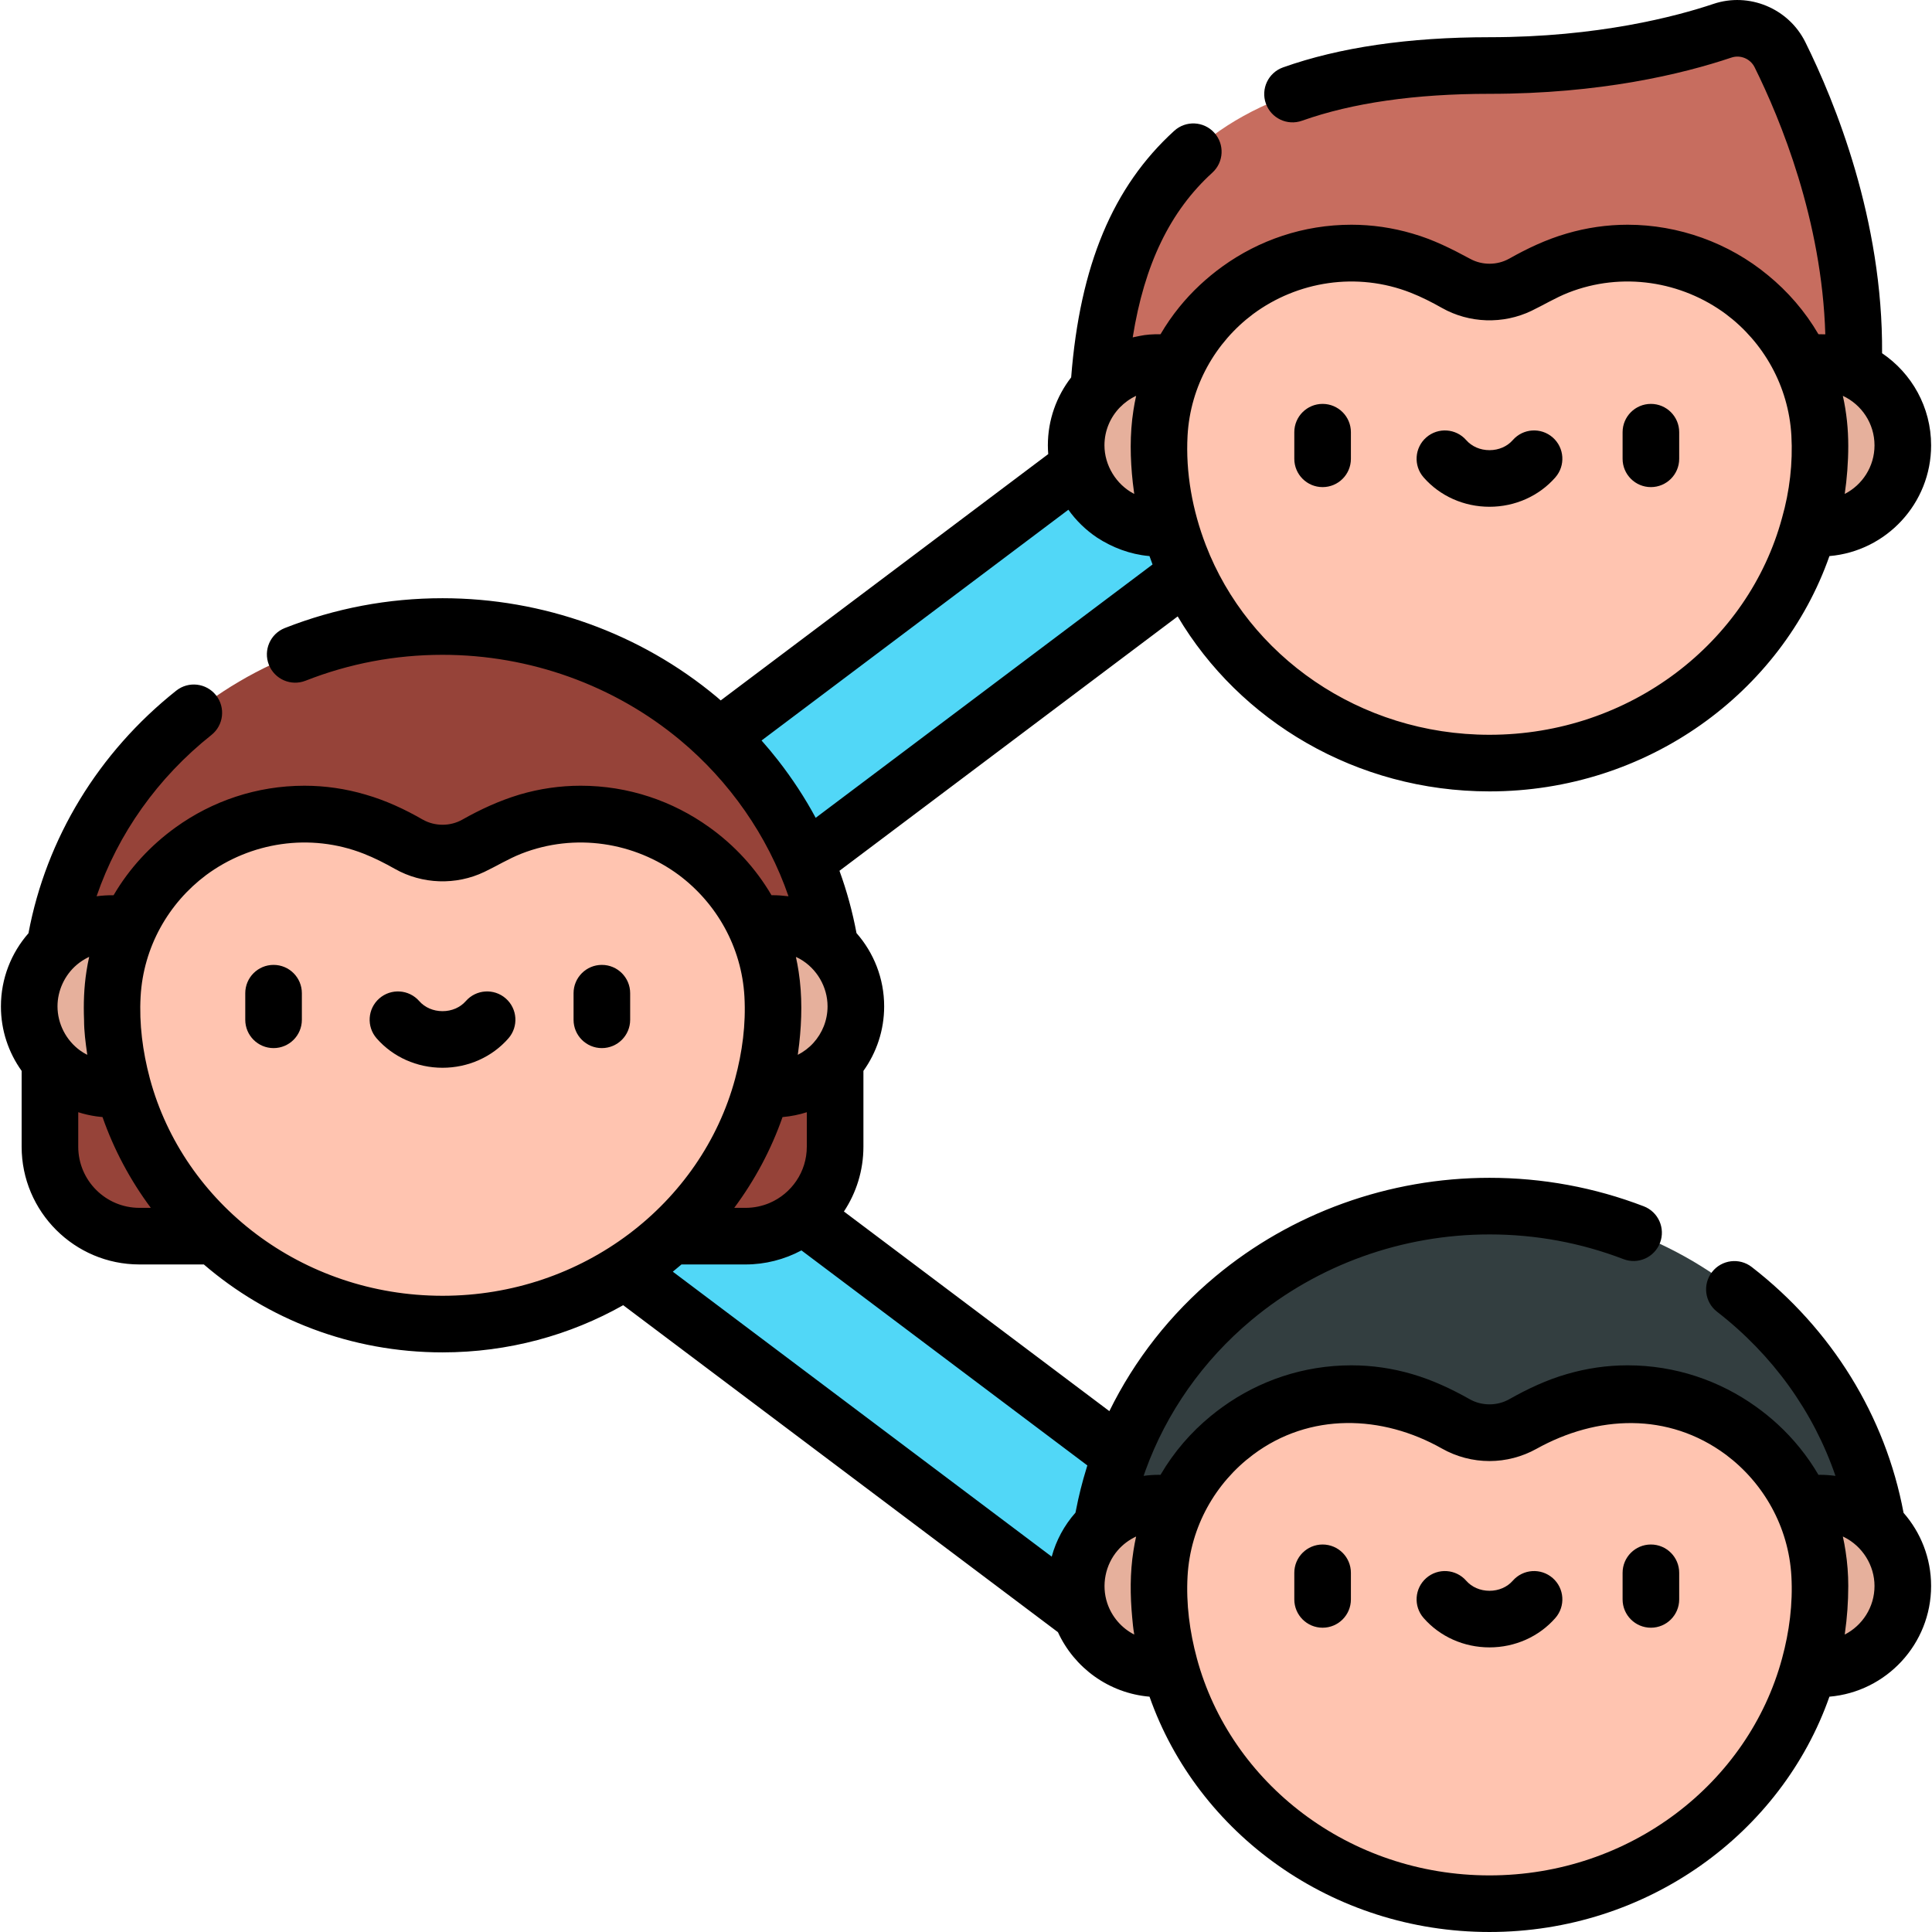 <?xml version="1.0" encoding="iso-8859-1"?>
<!-- Generator: Adobe Illustrator 19.0.0, SVG Export Plug-In . SVG Version: 6.00 Build 0)  -->
<svg version="1.1" id="Capa_1" xmlns="http://www.w3.org/2000/svg" xmlns:xlink="http://www.w3.org/1999/xlink" x="0px" y="0px"
	 viewBox="0 0 512.001 512.001" style="enable-background:new 0 0 512.001 512.001;" xml:space="preserve">
<path style="fill:#51D7F7;" d="M315.127,449.306L105.253,291.459c-5.023-3.778-7.979-9.698-7.979-15.984s2.955-12.206,7.979-15.984
	l209.875-157.847l24.044,31.969L150.549,275.474l188.622,141.863L315.127,449.306z"/>
<path style="fill:#964339;" d="M221.315,266.697c0-55.505-46.672-100.662-104.04-100.662c-57.367,0-104.04,45.157-104.04,100.662
	v37.196c0,13.092,10.613,23.706,23.706,23.706h160.668c13.092,0,23.706-10.613,23.706-23.706v-37.196H221.315z"/>
<path style="fill:#333E40;" d="M498.769,420.303c0-55.505-46.672-100.662-104.04-100.662c-57.367,0-104.04,45.157-104.04,100.662
	H498.769z"/>
<path style="fill:#C76D5F;" d="M488.783,118.027H290.689c0-55.505,16.459-100.662,104.04-100.662c29.082,0,50.279-5.37,61.729-9.216
	c5.954-1.999,12.463,0.721,15.252,6.348C480.926,33.084,497.617,74.656,488.783,118.027z"/>
<g>
	<circle style="fill:#E6B09C;" cx="29.694" cy="266.696" r="21.955"/>
	<circle style="fill:#E6B09C;" cx="204.856" cy="266.696" r="21.955"/>
	<circle style="fill:#E6B09C;" cx="307.148" cy="420.3" r="21.955"/>
	<circle style="fill:#E6B09C;" cx="482.312" cy="420.3" r="21.955"/>
	<circle style="fill:#E6B09C;" cx="307.148" cy="118.023" r="21.955"/>
	<circle style="fill:#E6B09C;" cx="482.312" cy="118.023" r="21.955"/>
</g>
<g>
	<path style="fill:#FFC4B0;" d="M204.855,266.298c-0.177-36.683-38.445-61.165-71.854-46.016c-2.524,1.144-4.81,2.334-6.81,3.464
		c-5.537,3.131-12.296,3.131-17.833,0c-1.999-1.131-4.286-2.32-6.81-3.464c-33.409-15.149-71.676,9.334-71.854,46.017
		c-0.001,0.133-0.001,0.266-0.001,0.399c0,46.504,39.211,84.203,87.581,84.203s87.581-37.699,87.581-84.203
		C204.856,266.564,204.855,266.431,204.855,266.298z"/>
	<path style="fill:#FFC4B0;" d="M482.309,419.904c-0.177-36.683-38.445-61.165-71.854-46.016c-2.524,1.144-4.81,2.334-6.81,3.464
		c-5.537,3.131-12.296,3.131-17.833,0c-1.999-1.131-4.286-2.32-6.81-3.464c-33.409-15.149-71.676,9.334-71.854,46.016
		c-0.001,0.133-0.001,0.266-0.001,0.399c0,46.504,39.211,84.203,87.581,84.203s87.581-37.699,87.581-84.203
		C482.31,420.17,482.309,420.037,482.309,419.904z"/>
	<path style="fill:#FFC4B0;" d="M482.309,117.628c-0.177-36.683-38.445-61.165-71.854-46.016c-2.524,1.144-4.81,2.334-6.81,3.464
		c-5.537,3.131-12.296,3.131-17.833,0c-1.999-1.131-4.286-2.32-6.81-3.464c-33.409-15.149-71.676,9.334-71.854,46.017
		c-0.001,0.133-0.001,0.266-0.001,0.399c0,46.504,39.211,84.203,87.581,84.203s87.581-37.699,87.581-84.203
		C482.31,117.894,482.309,117.761,482.309,117.628z"/>
</g>
<path d="M72.498,255.706c-4.143,0-7.5,3.358-7.5,7.5v7.052c0,4.142,3.357,7.5,7.5,7.5c4.142,0,7.5-3.358,7.5-7.5v-7.052
	C79.998,259.064,76.639,255.706,72.498,255.706z"/>
<path d="M159.5,255.706c-4.142,0-7.5,3.358-7.5,7.5v7.052c0,4.142,3.358,7.5,7.5,7.5s7.5-3.358,7.5-7.5v-7.052
	C167,259.064,163.642,255.706,159.5,255.706z"/>
<path d="M134.026,264.594c-3.12-2.727-7.857-2.407-10.583,0.711c-1.479,1.693-3.728,2.664-6.168,2.664s-4.689-0.971-6.168-2.664
	c-2.726-3.118-7.464-3.437-10.583-0.711c-3.118,2.726-3.437,7.464-0.711,10.583c4.328,4.952,10.693,7.792,17.462,7.792
	s13.134-2.84,17.462-7.792C137.463,272.058,137.145,267.321,134.026,264.594z"/>
<path d="M5.734,283.796v20.092c0,17.207,13.999,31.206,31.206,31.206h17.078c16.818,14.483,38.988,23.302,63.255,23.302
	c17.448,0,33.81-4.561,47.881-12.504l115.212,86.652c4.326,9.421,13.475,16.179,24.271,17.095
	c12.715,36.22,48.297,62.361,90.09,62.361c41.794,0,77.376-26.142,90.09-62.361c15.071-1.278,26.947-13.945,26.947-29.342
	c0-7.414-2.759-14.191-7.297-19.375c-4.803-25.655-19.027-48.72-40.24-65.153c-3.275-2.537-7.985-1.938-10.522,1.336
	c-2.537,3.274-1.939,7.985,1.335,10.522c14.745,11.423,25.572,26.531,31.379,43.499c-1.361-0.184-2.737-0.285-4.11-0.285
	c-0.041,0-0.381,0.038-0.403,0.003c-2.913-4.985-6.579-9.52-10.832-13.424c-1.777-1.632-3.692-3.181-5.648-4.585
	c-9.615-6.917-21.395-11.01-34.104-11.01c-5.485,0-10.883,0.794-16.134,2.333c-5.318,1.53-10.426,3.941-15.235,6.66
	c-3.186,1.801-7.263,1.801-10.448,0c-4.829-2.729-9.902-5.101-15.236-6.66c-5.25-1.539-10.648-2.333-16.133-2.333
	c-12.715,0-24.503,4.098-34.122,11.022c-1.057,0.761-2.088,1.55-3.096,2.375c-5.243,4.29-9.805,9.527-13.367,15.622
	c-0.026,0.044-0.357-0.003-0.403-0.003c-1.358,0-2.736,0.094-4.082,0.282c0.161-0.472,0.326-0.941,0.495-1.409
	c5.543-15.317,15.209-29.138,28.14-39.92c17.521-14.612,39.906-22.659,63.028-22.659c12.218,0,24.164,2.204,35.503,6.549
	c3.867,1.482,8.205-0.451,9.688-4.319s-0.451-8.205-4.319-9.687c-13.06-5.006-26.811-7.543-40.871-7.543
	c-26.627,0-52.423,9.283-72.637,26.139c-11.929,9.948-21.452,22.152-28.101,35.695l-70.346-52.907
	c3.263-4.93,5.168-10.832,5.168-17.173v-20.092c3.455-4.826,5.496-10.728,5.496-17.102c0-7.432-2.772-14.225-7.33-19.413
	c-1.059-5.632-2.561-11.155-4.515-16.513l89.634-67.414c16.386,27.677,47.285,46.374,82.628,46.374
	c41.794,0,77.376-26.143,90.09-62.362c15.071-1.278,26.947-13.945,26.947-29.342c0-10.149-5.16-19.116-12.994-24.416
	c0.25-35.371-12.489-66.607-20.341-82.447c-4.436-8.946-14.908-13.3-24.36-10.125c-9.815,3.296-30.578,8.825-59.341,8.825
	c-21.384,0-39.793,2.691-54.711,7.999c-3.902,1.388-5.941,5.677-4.552,9.58c1.388,3.903,5.677,5.941,9.58,4.552
	c13.3-4.731,30.017-7.13,49.684-7.13c29.351,0,51.066-5.223,64.116-9.606c2.381-0.799,5.022,0.305,6.146,2.569
	c6.88,13.878,17.838,40.514,18.734,70.777c-0.097-0.005-0.195-0.001-0.292-0.005c-0.509-0.021-1.018-0.03-1.527-0.026
	c-3.566-6.102-8.136-11.345-13.386-15.637c-10.383-8.606-23.721-13.381-37.198-13.381c-5.484,0-10.881,0.794-16.131,2.332
	c-0.039,0.011-0.077,0.024-0.116,0.035c-5.304,1.544-10.323,3.913-15.122,6.625c-0.018,0.01-0.037,0.017-0.055,0.026
	c-3.122,1.74-7.079,1.755-10.221,0.057c-4.932-2.665-9.907-5.168-15.32-6.716c-0.027-0.008-0.054-0.017-0.082-0.025
	c-5.253-1.54-10.652-2.334-16.14-2.334c-12.722,0-24.515,4.102-34.136,11.033c-4.257,3.067-8.159,6.699-11.477,10.796
	c-1.836,2.266-3.499,4.672-4.971,7.19c-0.061,0-0.12,0.004-0.181,0.003c-1.815-0.015-3.64,0.081-5.419,0.462
	c-0.597,0.107-1.189,0.229-1.773,0.372c3.105-19.434,9.95-33.5,21.106-43.654c3.063-2.788,3.287-7.531,0.499-10.595
	c-2.788-3.064-7.532-3.286-10.595-0.498c-16.285,14.822-24.985,35.65-27.32,65.347c-3.866,4.984-6.176,11.233-6.176,18.015
	c0,0.779,0.04,1.548,0.1,2.312l-86.797,65.279c-0.364-0.312-0.714-0.637-1.083-0.944c-20.213-16.855-46.01-26.14-72.638-26.14
	c-14.397,0-28.459,2.659-41.793,7.904c-3.854,1.516-5.75,5.87-4.234,9.725c1.516,3.854,5.869,5.75,9.725,4.234
	c11.577-4.554,23.792-6.863,36.302-6.863c23.123,0,45.508,8.047,63.03,22.659c12.948,10.798,23.142,25.284,28.652,41.331
	c-0.1-0.014-0.201-0.018-0.3-0.03c-1.259-0.16-2.531-0.253-3.8-0.253c-0.02,0-0.402,0.013-0.402,0.003
	c-4.154-7.107-9.847-13.291-16.553-18.061c-9.602-6.885-21.354-10.959-34.031-10.959c-5.484,0-10.88,0.794-16.129,2.332
	c-0.042,0.012-0.084,0.026-0.126,0.039c-5.3,1.602-10.299,3.9-15.114,6.623c-3.163,1.789-7.205,1.797-10.381,0.033
	c-0.022-0.013-0.046-0.021-0.068-0.033c-4.76-2.75-9.827-5.099-15.118-6.624c-0.041-0.012-0.08-0.025-0.121-0.037
	c-5.249-1.538-10.646-2.332-16.13-2.332c-12.708,0-24.489,4.093-34.104,11.01c-6.668,4.797-12.331,10.91-16.48,18.009
	c-0.052-0.001-0.104,0.004-0.156,0.004c-1.441-0.013-2.923,0.076-4.351,0.277c5.685-16.58,16.181-31.421,30.435-42.75
	c3.243-2.577,3.782-7.295,1.205-10.538c-2.577-3.243-7.295-3.782-10.538-1.205c-20.603,16.374-34.443,39.132-39.156,64.288
	c-4.538,5.184-7.297,11.961-7.297,19.375C0.237,273.066,2.279,278.97,5.734,283.796z M20.294,255.722
	c0.934-0.802,1.983-1.484,3.088-2.025c0.082-0.04,0.165-0.074,0.248-0.112c-0.285,1.255-0.512,2.524-0.712,3.8
	c-0.674,4.299-0.813,8.647-0.64,12.99c0,2.951,0.392,5.92,0.807,8.837c0.016,0.11,0.026,0.22,0.042,0.33
	c-0.663-0.339-1.289-0.706-1.893-1.144c-3.724-2.697-5.995-7.105-5.995-11.706C15.238,262.518,17.129,258.44,20.294,255.722z
	 M36.94,320.093c-8.936,0-16.205-7.27-16.205-16.205v-9.137c1.524,0.488,3.102,0.854,4.722,1.088
	c0.106,0.016,0.214,0.026,0.32,0.041c0.403,0.054,0.808,0.102,1.215,0.139c0.06,0.005,0.118,0.015,0.177,0.021
	c3.008,8.594,7.326,16.697,12.797,24.054L36.94,320.093L36.94,320.093z M39.738,285.902c-0.018-0.066-0.034-0.132-0.051-0.198
	c-1.868-7.005-2.831-14.359-2.423-21.609c0.74-13.136,7.405-24.734,17.357-32.189c11.725-8.697,27.505-11.274,41.782-5.664
	c2.848,1.119,5.6,2.524,8.262,4.028c7.228,4.084,16.186,4.387,23.673,0.802c0.022-0.01,0.044-0.019,0.066-0.029
	c3.274-1.562,6.361-3.465,9.744-4.802c14.273-5.608,30.047-3.033,41.771,5.658c9.958,7.456,16.627,19.06,17.366,32.205
	c0.414,7.36-0.564,14.702-2.476,21.804c-8.927,33.025-40.304,57.487-77.535,57.487C80.041,343.395,48.663,318.929,39.738,285.902z
	 M212.009,254.141c4.463,2.54,7.302,7.418,7.302,12.551c0,3.729-1.424,7.127-3.751,9.694c-1.181,1.303-2.574,2.354-4.136,3.156
	c0.016-0.109,0.026-0.219,0.042-0.328c0.123-0.862,0.234-1.727,0.332-2.596c0.707-6.328,0.832-12.794-0.145-19.1
	c-0.005-0.035-0.009-0.07-0.015-0.104c-0.2-1.281-0.429-2.555-0.714-3.814C211.29,253.769,211.656,253.94,212.009,254.141z
	 M203.934,318.806c-1.989,0.846-4.164,1.287-6.325,1.287h-3.027c5.471-7.356,9.79-15.459,12.797-24.054
	c0.06-0.005,0.118-0.015,0.178-0.021c2.123-0.19,4.227-0.619,6.256-1.269v9.137C213.815,310.58,209.736,316.337,203.934,318.806z
	 M300.583,433.175c-3.352-1.716-5.942-4.706-7.147-8.324c-1.591-4.778-0.517-10.193,2.784-14.001
	c1.337-1.543,3.012-2.796,4.863-3.656c-0.283,1.25-0.51,2.514-0.71,3.785c-0.926,5.863-0.88,11.841-0.323,17.737
	c0.128,1.364,0.242,2.755,0.487,4.103C300.555,432.937,300.566,433.056,300.583,433.175z M394.729,497
	c-37.232,0-68.608-24.464-77.536-57.489c-1.917-7.092-2.889-14.463-2.475-21.813c0.74-13.133,7.404-24.729,17.353-32.184
	c15.009-11.246,34.219-10.591,50.049-1.639c3.841,2.172,8.201,3.32,12.608,3.32c4.346,0,8.643-1.121,12.444-3.234
	c16.08-8.94,34.924-9.786,50.208,1.549c9.952,7.455,16.618,19.054,17.359,32.194c0.412,7.311-0.55,14.746-2.474,21.801
	C463.341,472.534,431.963,497,394.729,497z M488.874,433.175c0.018-0.123,0.03-0.247,0.047-0.37
	c0.587-4.122,0.885-8.293,0.887-12.457c0-0.016,0.001-0.033,0.001-0.049c0.004-3.073-0.238-6.147-0.705-9.183
	c-0.202-1.315-0.435-2.625-0.729-3.922c0.103,0.048,0.207,0.091,0.309,0.142c4.884,2.419,8.081,7.508,8.081,12.963
	C496.765,425.907,493.555,430.779,488.874,433.175z M287.944,389.071c-1.144,3.68-2.081,7.42-2.807,11.205
	c-0.038,0.196-0.082,0.39-0.119,0.586c-3,3.399-5.136,7.373-6.301,11.67L178.301,337.01c0.776-0.627,1.543-1.266,2.297-1.916h17.009
	c5.132,0,10.263-1.299,14.784-3.726l75.767,56.985C288.085,388.59,288.018,388.832,287.944,389.071z M300.468,130.834
	c-4.679-2.449-7.775-7.527-7.775-12.813c0-3.892,1.552-7.425,4.063-10.027c1.213-1.257,2.719-2.347,4.331-3.09
	c-0.284,1.253-0.512,2.521-0.712,3.797c-0.999,6.366-0.877,12.854-0.167,19.243c0.098,0.87,0.359,2.831,0.376,2.946
	C300.545,130.871,300.505,130.854,300.468,130.834z M394.729,194.725c-34.465,0-63.913-20.963-75.18-50.276
	c-3.535-9.196-5.374-19.166-4.831-29.027c0.74-13.129,7.4-24.723,17.344-32.178c11.729-8.706,27.518-11.286,41.801-5.67
	c2.843,1.118,5.599,2.522,8.256,4.024c7.256,4.103,16.23,4.383,23.739,0.773c3.265-1.57,6.36-3.462,9.736-4.799
	c14.277-5.613,30.056-3.037,41.782,5.658c9.954,7.455,16.621,19.055,17.362,32.196c0.409,7.255-0.467,14.779-2.473,21.8
	C463.342,170.257,431.964,194.725,394.729,194.725z M488.874,130.898c0.301-2.062,0.528-4.137,0.683-6.216
	c0.325-4.353,0.375-8.749-0.088-13.094c-0.239-2.243-0.598-4.488-1.097-6.688c4.951,2.296,8.393,7.314,8.393,13.122
	C496.765,123.631,493.555,128.503,488.874,130.898z M283.132,135.086c2.057,2.892,4.62,5.369,7.536,7.338
	c0.011,0.008,0.022,0.016,0.033,0.023c4.111,2.681,8.819,4.451,13.719,4.899c0.07,0.006,0.139,0.018,0.209,0.024
	c0.26,0.743,0.531,1.484,0.81,2.22l-89.272,67.141c-2.869-5.328-6.208-10.404-9.924-15.178c-1.416-1.818-2.891-3.592-4.422-5.314
	L283.132,135.086z"/>
<path d="M350.504,409.311c-4.142,0-7.5,3.357-7.5,7.5v7.051c0,4.142,3.358,7.5,7.5,7.5s7.5-3.358,7.5-7.5v-7.051
	C358.004,412.669,354.646,409.311,350.504,409.311z"/>
<path d="M437.506,409.311c-4.143,0-7.5,3.357-7.5,7.5v7.051c0,4.142,3.357,7.5,7.5,7.5c4.142,0,7.5-3.358,7.5-7.5v-7.051
	C445.006,412.669,441.647,409.311,437.506,409.311z"/>
<path d="M411.48,418.2c-3.119-2.726-7.857-2.408-10.583,0.711c-1.479,1.692-3.728,2.663-6.168,2.663s-4.688-0.971-6.168-2.663
	c-2.726-3.119-7.464-3.438-10.583-0.711s-3.437,7.464-0.711,10.583c4.328,4.952,10.693,7.792,17.462,7.792
	c6.77,0,13.134-2.84,17.462-7.792C414.917,425.665,414.599,420.927,411.48,418.2z"/>
<path d="M350.504,107.036c-4.142,0-7.5,3.358-7.5,7.5v7.052c0,4.142,3.358,7.5,7.5,7.5s7.5-3.358,7.5-7.5v-7.052
	C358.004,110.394,354.646,107.036,350.504,107.036z"/>
<path d="M437.506,107.036c-4.143,0-7.5,3.358-7.5,7.5v7.052c0,4.142,3.357,7.5,7.5,7.5c4.142,0,7.5-3.358,7.5-7.5v-7.052
	C445.006,110.394,441.647,107.036,437.506,107.036z"/>
<path d="M411.48,115.924c-3.119-2.727-7.857-2.408-10.583,0.711c-1.479,1.692-3.728,2.663-6.168,2.663s-4.688-0.971-6.168-2.663
	c-2.726-3.118-7.464-3.437-10.583-0.711c-3.119,2.726-3.437,7.464-0.711,10.583c4.328,4.952,10.693,7.792,17.462,7.792
	c6.77,0,13.134-2.84,17.462-7.792C414.917,123.388,414.599,118.65,411.48,115.924z"/>
<g>
</g>
<g>
</g>
<g>
</g>
<g>
</g>
<g>
</g>
<g>
</g>
<g>
</g>
<g>
</g>
<g>
</g>
<g>
</g>
<g>
</g>
<g>
</g>
<g>
</g>
<g>
</g>
<g>
</g>
</svg>
